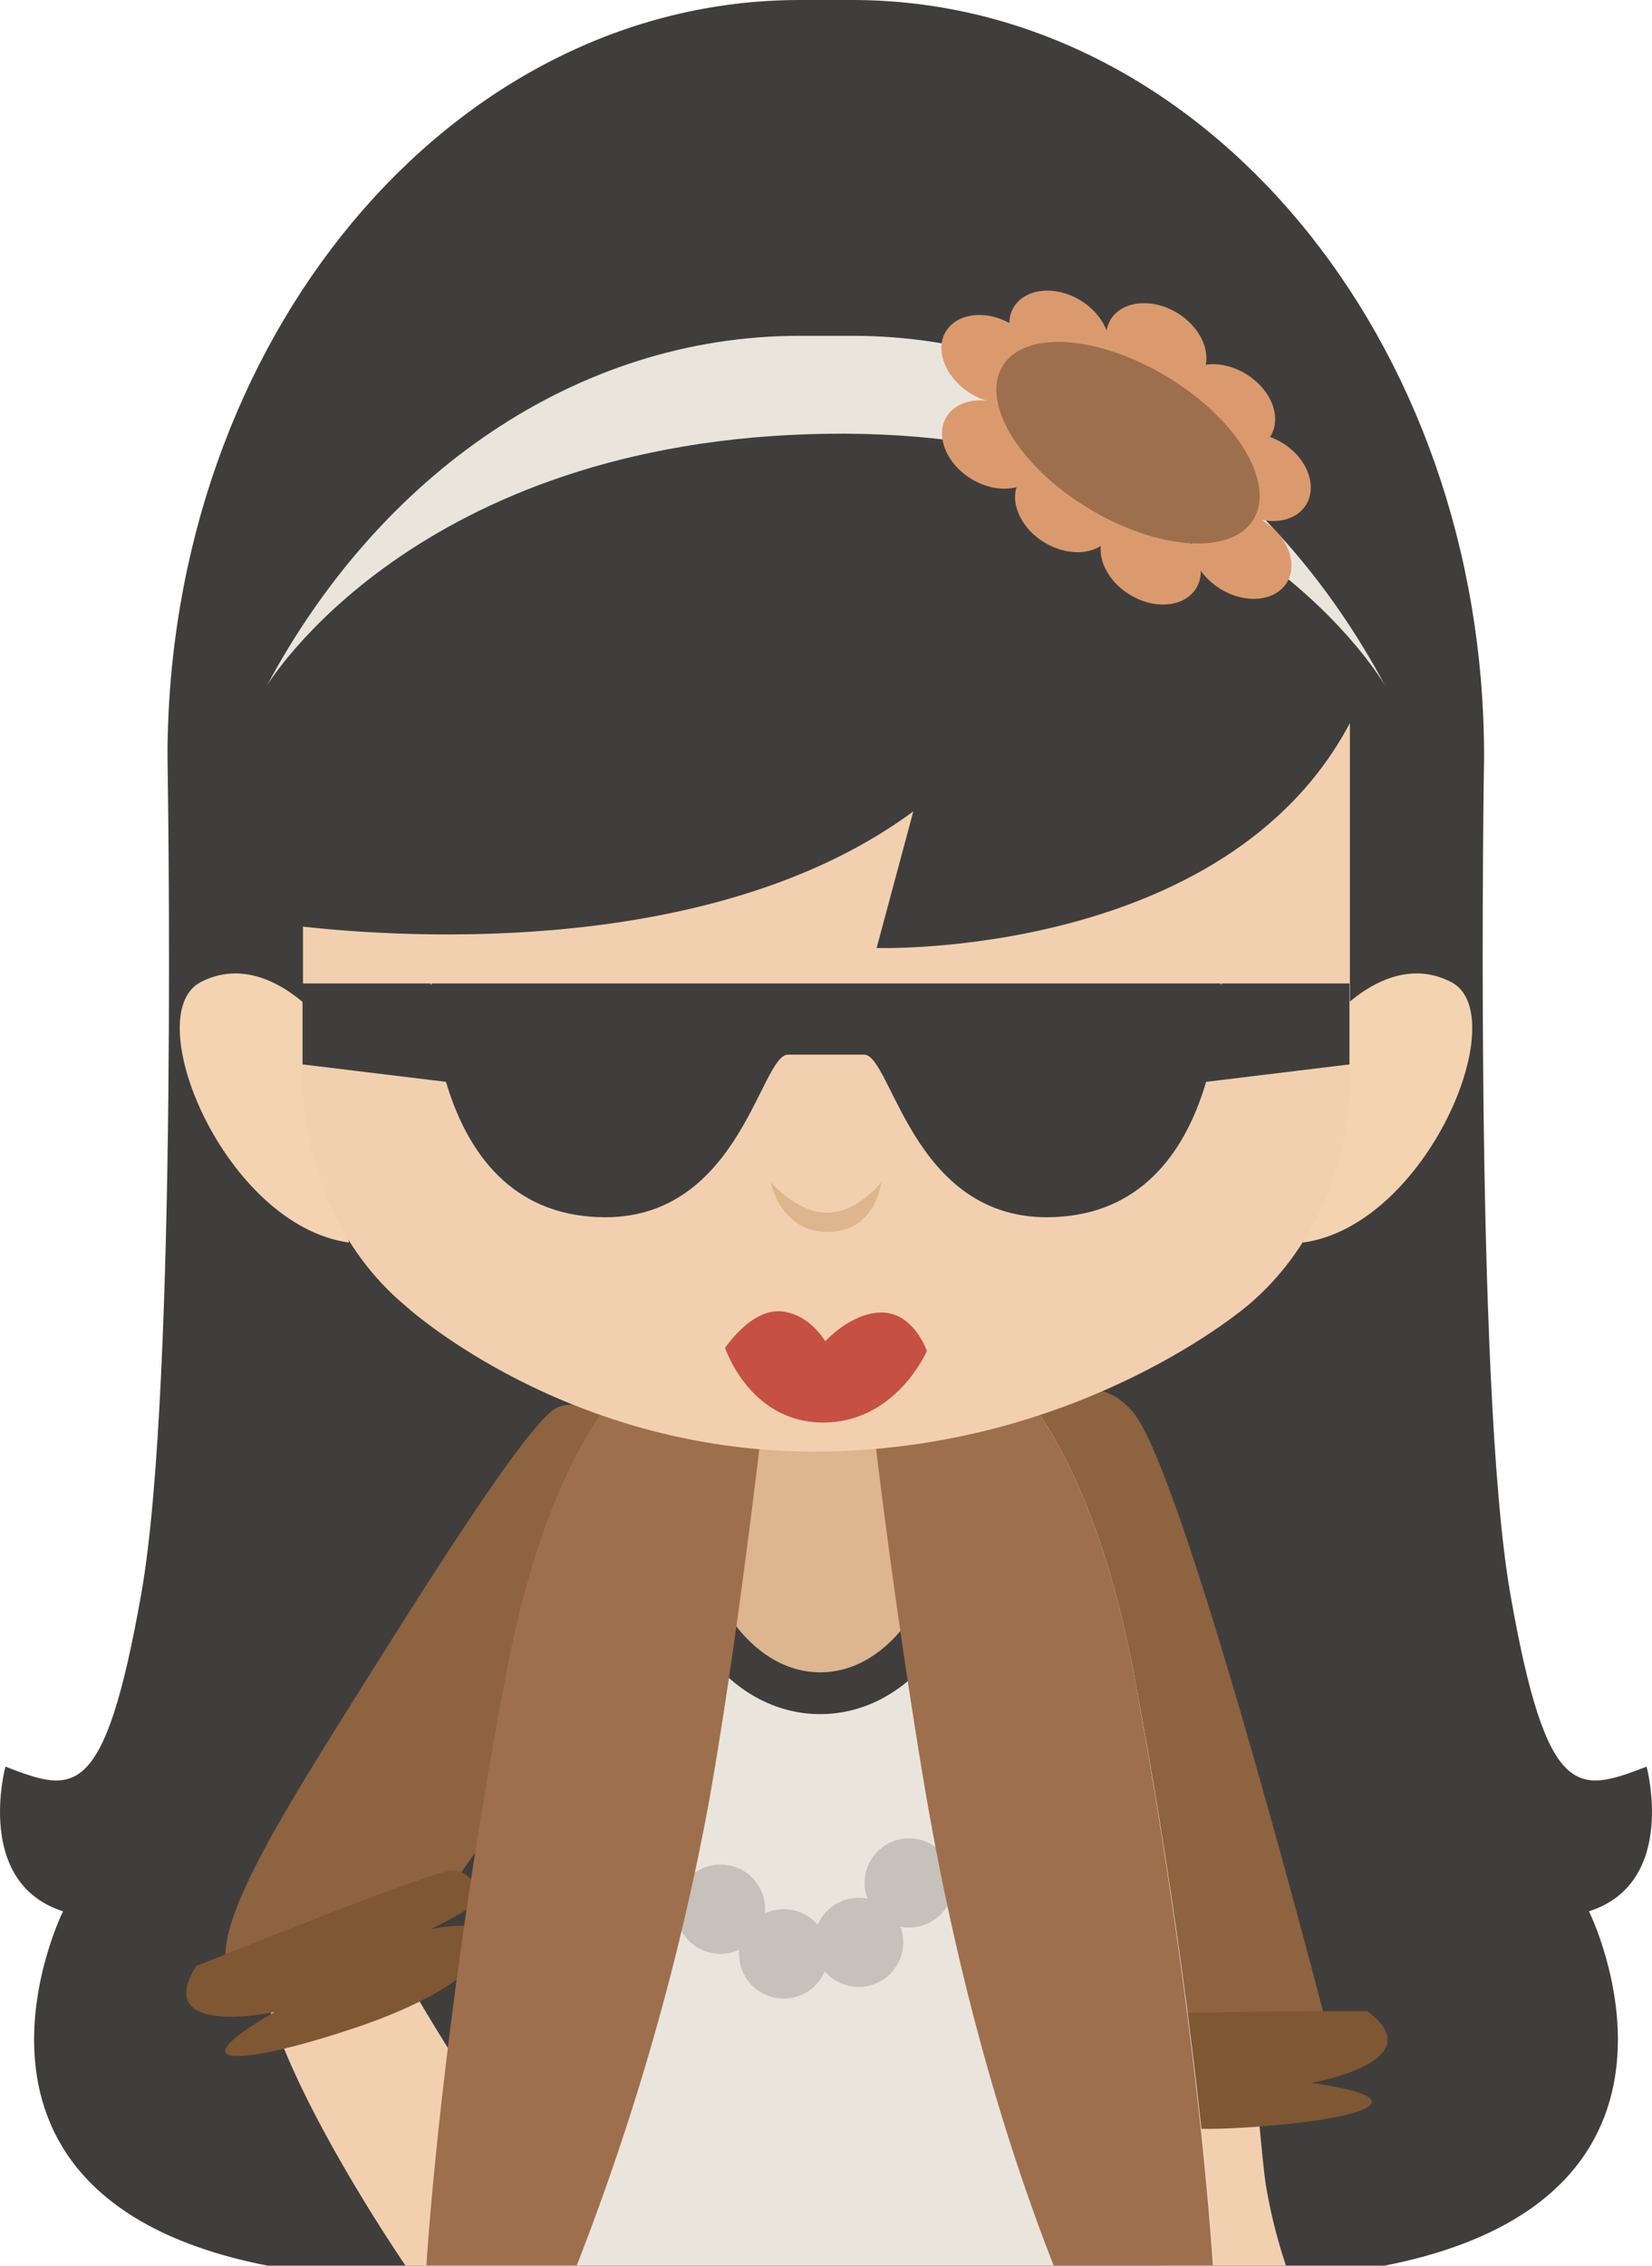 <svg xmlns="http://www.w3.org/2000/svg" viewBox="0 0 189.47 259.69"><defs><style>.cls-1{fill:#3f3e3d;}.cls-2{fill:#f2d0af;}.cls-3{fill:#8e633f;}.cls-4{fill:#7f5732;}.cls-5{fill:#eae5dc;}.cls-6{fill:#c6c1ba;}.cls-7{fill:#ddb58e;}.cls-8{fill:#9e6f4c;}.cls-9{fill:#db9a6e;}.cls-10{fill:#f4d3b0;}.cls-11{fill:#c65044;}</style></defs><title>资源 239</title><g id="图层_2" data-name="图层 2"><g id="Layer_1" data-name="Layer 1"><path class="cls-1" d="M173.21,182.64c-4.2-24.06-3-95.83-3-95.83C170.26,38.87,137.8,0,97.76,0H91.71c-40,0-72.5,38.87-72.5,86.81,0,0,1.26,71.77-3,95.83S8.44,205.49.62,202.49c0,0-3.61,13.31,6.61,16.58,0,0-16.33,32.81,23.46,40.62H158.78c39.79-7.81,23.46-40.62,23.46-40.62,10.22-3.27,6.61-16.58,6.61-16.58C181,205.49,177.42,206.7,173.21,182.64Z"/><path class="cls-2" d="M145.13,250.11c-.34-2.59-.78-7.47-1.22-12.84H130.37l3.12,22.42h14A60.06,60.06,0,0,1,145.13,250.11Z"/><path class="cls-3" d="M117.51,164.4s6.42-9.52,12.43-2.55S153,235.37,153,235.37L134.15,240Z"/><path class="cls-4" d="M156.79,230.5s-30,0-31.57.91-2.31,3.53-1.22,4.22,6.26,1,6.26,1-5.65,1-5.79,3,5,5,17.8,4.26,22.06-3.17,8.12-5.16C150.39,238.76,164.63,236.25,156.79,230.5Z"/><path class="cls-2" d="M62.56,251.38a287,287,0,0,1-16.2-25H30c1.79,11.29,14.49,30.33,16.54,33.35H66.63A27.68,27.68,0,0,0,62.56,251.38Z"/><path class="cls-3" d="M77.82,169.11S69.4,159.18,64,161.29C61.14,162.39,51.14,178,41.73,193c-8.53,13.6-16.73,26.44-15.8,32L47,222.93l32.61-46Z"/><path class="cls-4" d="M22.48,225.36s27.82-11.27,29.62-11,3.46,2.4,2.71,3.46-5.41,3.3-5.41,3.3,5.6-1.2,6.48.61-2.73,6.49-14.9,10.61-21.65,5.32-9.48-1.74C31.5,230.63,17.37,233.63,22.48,225.36Z"/><path class="cls-5" d="M95.43,156.67H73.77s-10.22,6.72-15.63,35c-4,20.8-7.8,47.94-9.19,68h90.24c-1.38-20.09-5.2-47.23-9.18-68-5.41-28.27-15.64-35-15.64-35Z"/><path class="cls-6" d="M87.75,218.83a5.12,5.12,0,1,1-5.11-5.12A5.11,5.11,0,0,1,87.75,218.83Z"/><path class="cls-6" d="M95,223.94a5.12,5.12,0,1,1-5.11-5.11A5.11,5.11,0,0,1,95,223.94Z"/><path class="cls-6" d="M103.59,222.63a5.11,5.11,0,1,1-5.11-5.11A5.11,5.11,0,0,1,103.59,222.63Z"/><path class="cls-6" d="M109.38,215.82a5.11,5.11,0,1,1-5.11-5.11A5.11,5.11,0,0,1,109.38,215.82Z"/><path class="cls-1" d="M111.5,175.79c0,11.42-7.8,20.68-17.43,20.68s-17.42-9.26-17.42-20.68,7.8-20.68,17.42-20.68S111.5,164.37,111.5,175.79Z"/><path class="cls-7" d="M108.51,171c0,11.42-6.46,20.68-14.44,20.68S79.64,182.4,79.64,171,86.1,150.3,94.07,150.3,108.51,159.56,108.51,171Z"/><path class="cls-8" d="M130,191.66c-5.41-28.27-15.64-35-15.64-35H73.71s-10.22,6.72-15.63,35c-4,20.81-7.8,47.94-9.18,68H66.15a292,292,0,0,0,15.18-53.24c2.45-13.87,4.7-31,6.61-47.57H99.62c1.63,14.11,3.68,29.43,6.22,44.73,4.12,24.77,10,43.32,15,56.08h18.27C137.74,239.6,133.93,212.47,130,191.66Z"/><path class="cls-5" d="M158.86,78.59c-12.88-24.11-35.43-40.1-61.1-40.1H91.71c-25.67,0-48.21,16-61.1,40.1,0,0,16.9-28.14,64.12-28.87S158.86,78.59,158.86,78.59Z"/><path class="cls-9" d="M137.83,43c-1.33,2.17-4.74,2.5-7.62.74s-4.14-5-2.82-7.13,4.75-2.5,7.63-.74S139.16,40.78,137.83,43Z"/><path class="cls-9" d="M145.72,50c-1.33,2.17-4.74,2.5-7.62.73s-4.14-5-2.81-7.13,4.74-2.5,7.62-.73S147.05,47.78,145.72,50Z"/><path class="cls-9" d="M149.8,57.85c-1.33,2.17-4.75,2.5-7.63.73s-4.14-4.95-2.81-7.12S144.1,49,147,50.72,151.13,55.67,149.8,57.85Z"/><path class="cls-9" d="M147.59,66.77c-1.33,2.17-4.74,2.5-7.62.73s-4.14-5-2.81-7.12,4.74-2.5,7.62-.74S148.92,64.59,147.59,66.77Z"/><path class="cls-9" d="M137.19,67.42c-1.33,2.17-4.74,2.5-7.62.74s-4.14-4.95-2.81-7.12,4.74-2.51,7.62-.74S138.52,65.25,137.19,67.42Z"/><path class="cls-9" d="M127.39,61.42c-1.33,2.17-4.74,2.5-7.63.74s-4.14-5-2.81-7.13,4.75-2.5,7.63-.73S128.72,59.25,127.39,61.42Z"/><path class="cls-9" d="M119,54.14c-1.33,2.17-4.74,2.5-7.62.74s-4.14-5-2.81-7.13,4.74-2.51,7.62-.74S120.35,52,119,54.14Z"/><path class="cls-9" d="M118.93,44.35c-1.33,2.17-4.74,2.5-7.62.74s-4.14-5-2.81-7.13,4.74-2.5,7.62-.73S120.26,42.18,118.93,44.35Z"/><path class="cls-9" d="M126.73,41.56c-1.33,2.17-4.75,2.5-7.63.74s-4.14-5-2.81-7.13,4.75-2.5,7.63-.74S128.06,39.39,126.73,41.56Z"/><path class="cls-8" d="M143.75,59.55c-2.52,4.13-11,3.53-19-1.34S112.45,46.05,115,41.93s11-3.53,19,1.34S146.28,55.42,143.75,59.55Z"/><path class="cls-10" d="M36.71,116.83s-6.48-8-13.69-4.26,2.77,27.88,17,29.85Z"/><path class="cls-10" d="M152.76,116.83s6.48-8,13.69-4.26-2.77,27.88-17,29.85Z"/><path class="cls-2" d="M100.54,108.66,104.75,93c-22.56,16.68-57.81,14.56-70,13.21v17.19c0,10.28,4.3,20,11.61,26.15,0,0,18.77,17.36,48.42,16.82s48.42-16.82,48.42-16.82c7.32-6.19,11.62-15.87,11.62-26.15V82.88C140.51,109.93,100.54,108.66,100.54,108.66Z"/><path class="cls-1" d="M154.77,112.72H140.15l-.15.16v-.16H49.48v.17l-.16-.17H34.7V122l16.45,2c2,6.75,6.31,14.25,15.77,15.37,17.74,2.11,20.15-18.49,23.46-18.49H99.1c3.31,0,5.71,20.6,23.46,18.49,9.46-1.12,13.79-8.62,15.77-15.37l16.44-2Z"/><path class="cls-11" d="M83.16,154.49s2.92-4.39,6.29-4.19,5.2,3.44,5.2,3.44,3-3.36,6.57-3.3,5.09,4.39,5.09,4.39-3.51,8.22-11.92,8.22S83.16,154.49,83.16,154.49Z"/><path class="cls-7" d="M101.08,135.51s-.63,5.67-6.1,5.7-6.59-5.7-6.59-5.7,3,3.49,6.48,3.49S101.08,135.51,101.08,135.51Z"/></g></g></svg>